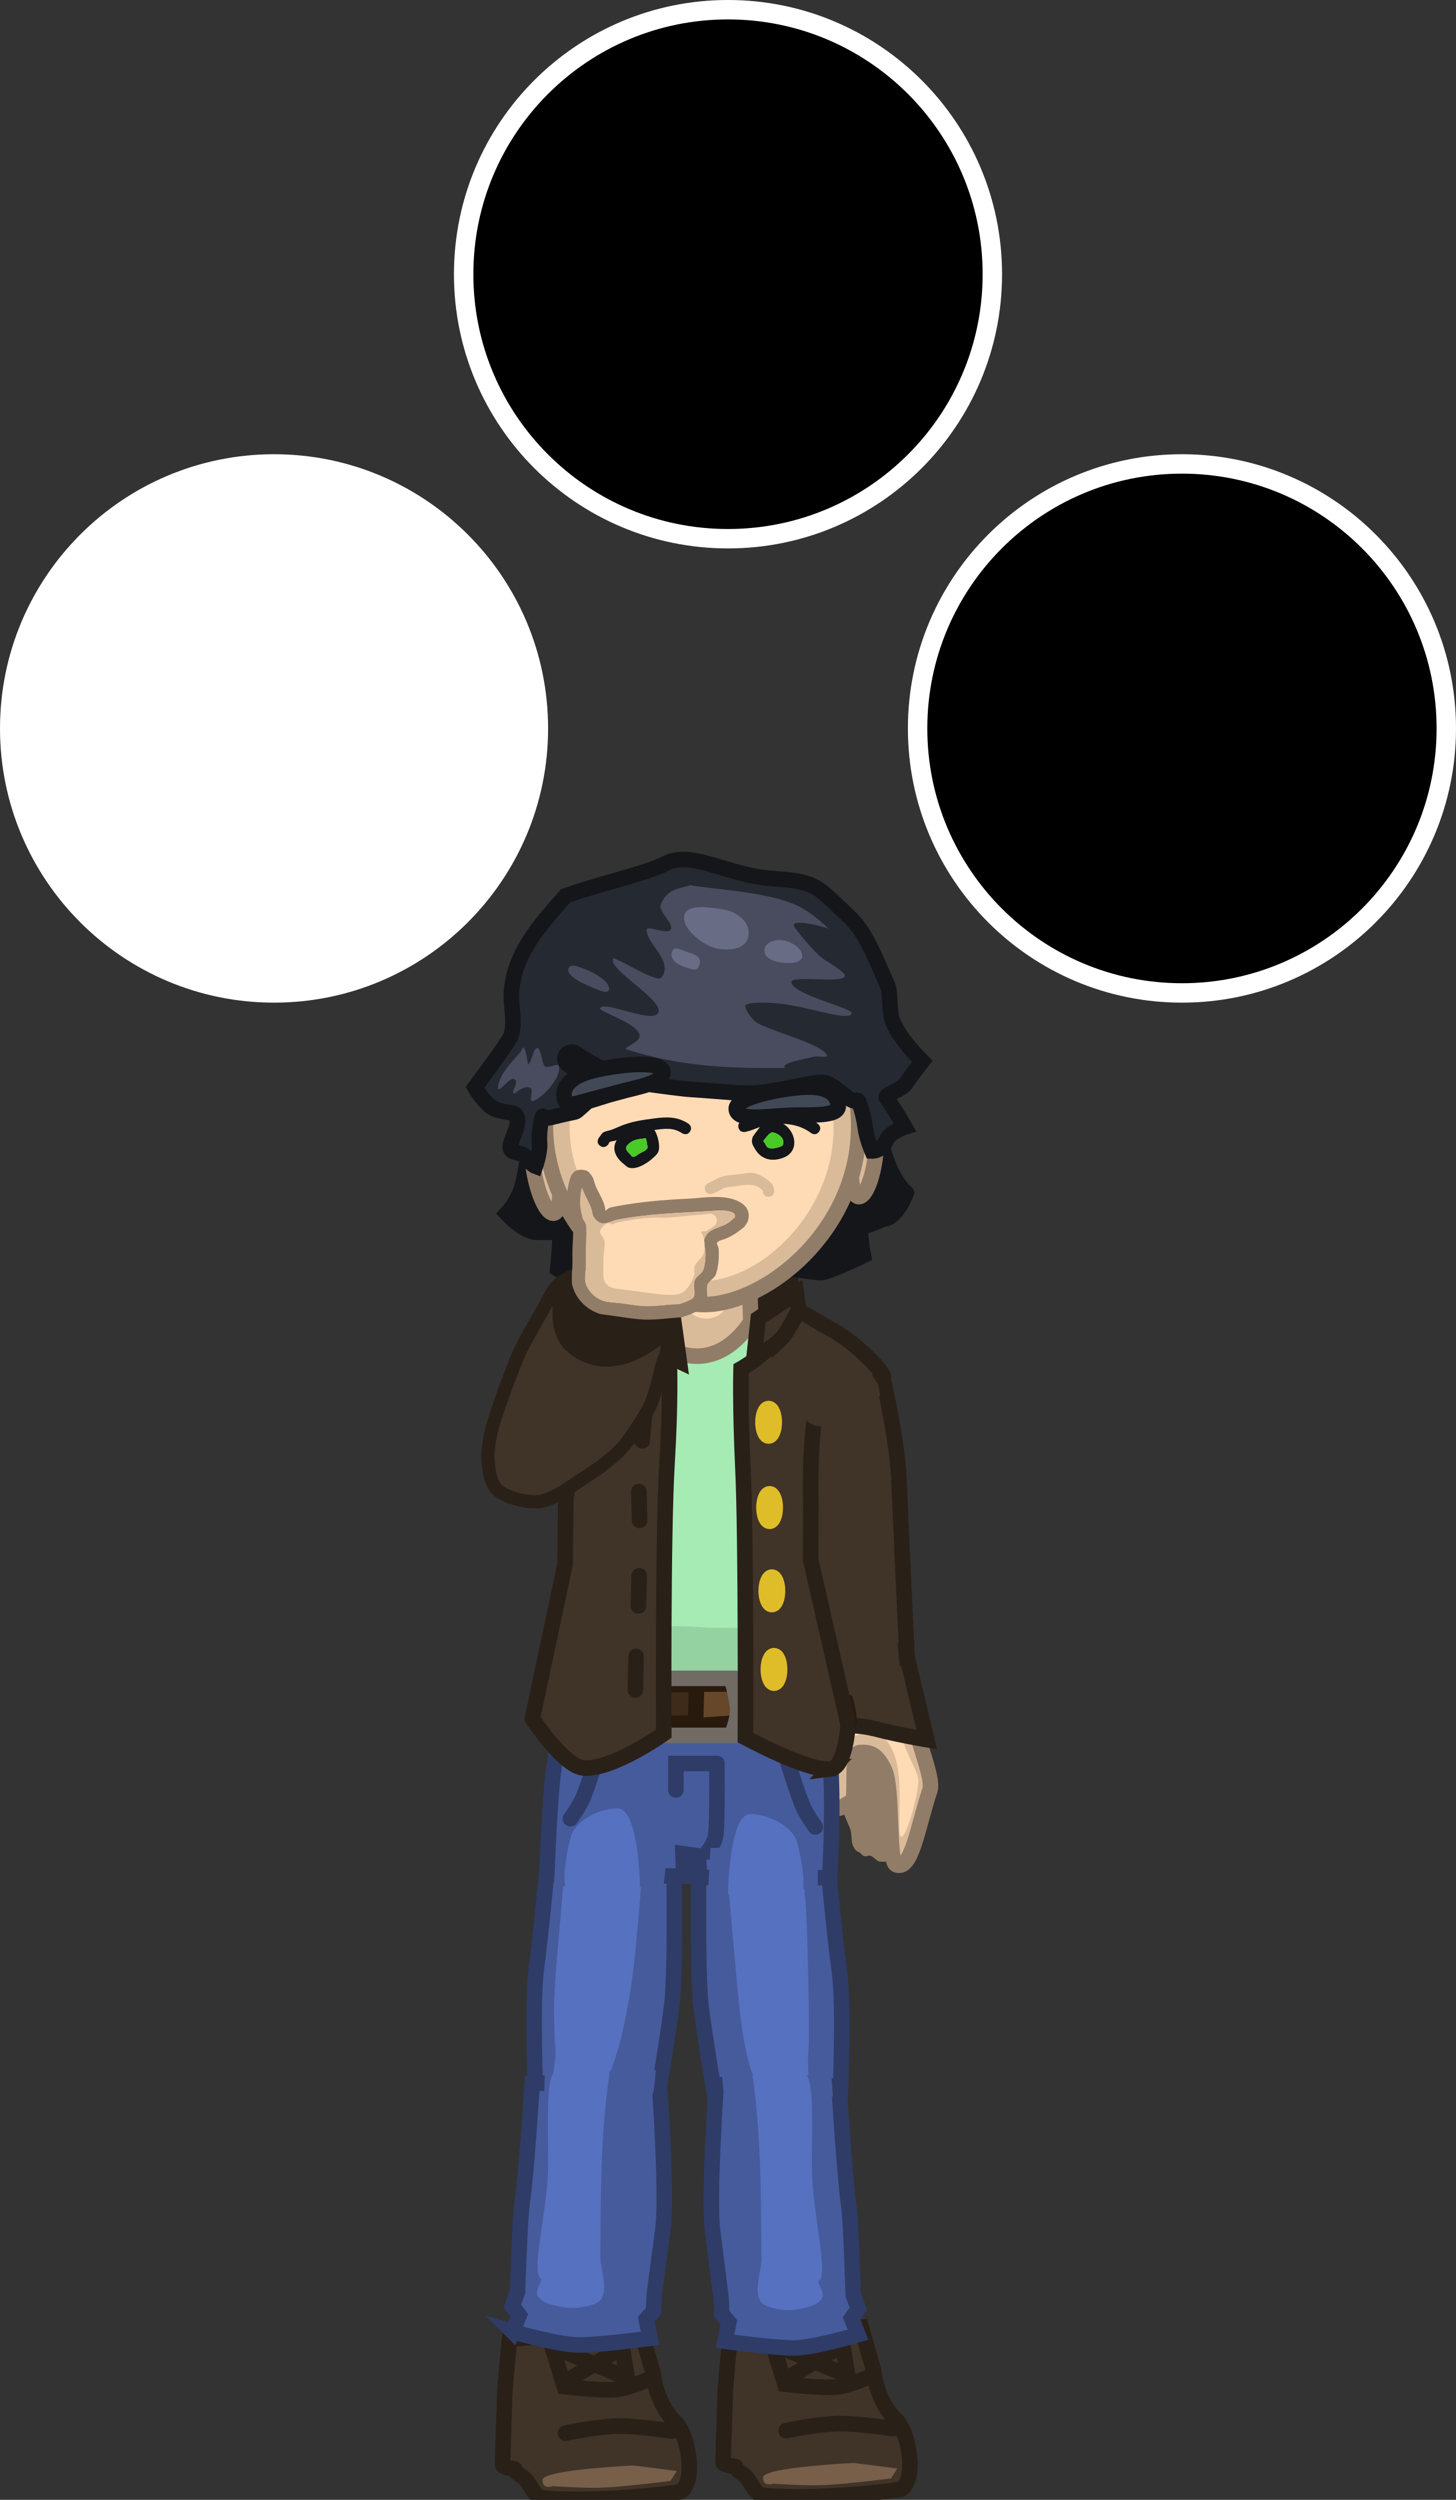 <svg version="1.1" xmlns="http://www.w3.org/2000/svg" xmlns:xlink="http://www.w3.org/1999/xlink" width="375.206" height="643.815" viewBox="0,0,375.206,643.815"><rect x="0" y="0" width="375.206" height="643.815" fill="#333333" stroke="none"/><g transform="translate(-52.397,209.112)"><g data-paper-data="{&quot;isPaintingLayer&quot;:true}" fill-rule="nonzero" stroke-linejoin="miter" stroke-miterlimit="10" stroke-dasharray="" stroke-dashoffset="0" style="mix-blend-mode: normal"><g data-paper-data="{&quot;index&quot;:null}"><path d="M286.51,428.877c-1.002,3.473 -2.396,3.177 -2.396,3.177c0,0 -17.839,2.679 -34.334,1.624c-3.639,-0.233 -3.381,-4.07 -6.273,-5.839c-2.283,-1.396 -1.049,-1.727 -1.949,-1.805c-2.99,-0.258 -2.845,-1.076 -2.845,-1.076c0,0 0.529,-16.442 0.602,-18.194c0.14,-3.352 1.242,-14.117 1.242,-14.117l33.792,-2.395l3.193,11.175c0,0 0.576,7.638 5.695,12.573c3.086,2.976 4.307,11.289 3.273,14.876z" fill="#403328" stroke="#292018" stroke-width="4" stroke-linecap="butt"/><path d="M272.444,425.203l11.182,1.422l-1.603,2.57c0,0 -11.296,1.419 -17.011,1.7c-5.014,0.247 -13.322,-0.37 -13.322,-0.37c0,0 -2.661,1.049 -2.661,-1.596c0,-2.645 23.415,-3.725 23.415,-3.725z" fill="#775f4a" stroke="none" stroke-width="0" stroke-linecap="butt"/><path d="M254.975,416.881c0,0 7.214,-1.564 12.775,-1.796c5.029,-0.21 14.632,1.264 14.632,1.264" fill="none" stroke="#292018" stroke-width="4" stroke-linecap="round"/><path d="M277.543,402.512c0,0 -5.882,2.744 -9.267,3.098c-4.103,0.429 -13.616,-0.704 -13.616,-0.704l-3.193,-10.377l17.029,7.184" fill="none" stroke="#292018" stroke-width="4" stroke-linecap="round"/><path d="M255.458,403.311l14.102,-8.515l1.33,7.982" fill="none" stroke="#292018" stroke-width="4" stroke-linecap="round"/></g><g data-paper-data="{&quot;index&quot;:null}"><path d="M229.673,429.52c-1.002,3.473 -2.396,3.177 -2.396,3.177c0,0 -17.839,2.679 -34.334,1.624c-3.639,-0.233 -3.381,-4.07 -6.273,-5.839c-2.283,-1.396 -1.049,-1.727 -1.949,-1.805c-2.99,-0.258 -2.845,-1.076 -2.845,-1.076c0,0 0.529,-16.442 0.602,-18.194c0.14,-3.352 1.242,-14.117 1.242,-14.117l33.792,-2.395l3.193,11.175c0,0 0.576,7.638 5.695,12.573c3.086,2.976 4.307,11.289 3.273,14.876z" fill="#403328" stroke="#292018" stroke-width="4" stroke-linecap="butt"/><path d="M215.606,425.845l11.182,1.422l-1.603,2.57c0,0 -11.296,1.419 -17.011,1.7c-5.014,0.247 -13.322,-0.37 -13.322,-0.37c0,0 -2.661,1.049 -2.661,-1.596c0,-2.645 23.415,-3.725 23.415,-3.725z" fill="#775f4a" stroke="none" stroke-width="0" stroke-linecap="butt"/><path d="M198.138,417.524c0,0 7.214,-1.564 12.775,-1.796c5.029,-0.21 14.632,1.264 14.632,1.264" fill="none" stroke="#292018" stroke-width="4" stroke-linecap="round"/><path d="M220.706,403.155c0,0 -5.882,2.744 -9.267,3.098c-4.103,0.429 -13.616,-0.704 -13.616,-0.704l-3.193,-10.377l17.029,7.184" fill="none" stroke="#292018" stroke-width="4" stroke-linecap="round"/><path d="M198.621,403.953l14.102,-8.515l1.33,7.982" fill="none" stroke="#292018" stroke-width="4" stroke-linecap="round"/></g><g data-paper-data="{&quot;index&quot;:null}" stroke-linecap="butt"><g><g><path d="M264.986,211.195c-0.853,-1.041 -1.411,-7.532 -1.536,-8.302c-3.86,-23.743 -6.199,-28.108 -6.199,-28.108c0,0 3.478,-10.557 7.342,-12.227c2.749,-1.189 13.445,2.927 13.445,2.927c0,0 3.125,25.196 3.424,35.226c0.07,2.365 1.601,4.358 2.963,12.518c1.084,6.493 -14.641,3.822 -19.438,-2.033z" fill="#d9bb9a" stroke="#917c67" stroke-width="4"/><path d="M283.416,219.293c0,2.752 -15.946,-3.285 -16.71,-3.285c-0.764,0 -0.355,-2.784 -0.355,-5.536c0,-2.752 -0.622,-5.72 0.142,-5.72c0.127,0 15.344,7.157 15.656,8.123c0.824,2.551 1.267,4.125 1.267,6.418z" fill="#d9bb9a" stroke="none" stroke-width="0"/><path d="M270.814,162.795c2.444,-0.361 4.295,7.959 5.71,18.311c1.415,10.352 0.768,12.298 1.542,19.62c0.521,4.933 1.896,11.268 3.228,16.665c2.266,9.186 -12.323,-0.265 -12.52,-0.597c-0.179,-0.301 0.427,-7.888 0.422,-8.57c-0.055,-7.838 0.188,-18.243 -0.63,-20.57c-1.807,-5.14 -5.245,-13.215 -5.789,-17.198c-1.415,-10.352 5.593,-7.301 8.037,-7.663z" fill="#ffdbb5" stroke="none" stroke-width="0"/></g><path d="M273.966,213.974c-3.272,-1.149 -10.512,-4.607 -10.512,-4.607c0,0 -4.359,-19.75 -5.337,-27.382c-0.973,-7.592 -2.912,-28.253 -2.912,-28.253l24.994,-6.735c0,0 3.454,15.229 3.849,24.758c0.404,9.749 2.023,44.532 2.023,44.532c0,0 -8.348,-0.993 -12.105,-2.312z" fill="#403328" stroke="#292018" stroke-width="4"/></g><g><path d="M285.403,255.35c0,7.399 -0.784,15.021 -5.31,15.021c-1.488,0 -1.27,-0.058 -2.72,-1.191c-1.436,-1.122 -1.731,0.712 -3.214,-0.988c-0.582,-0.667 -0.887,0.06 -1.876,-1.772c-0.681,-1.262 -0.212,-3.102 -0.876,-4.72c-0.983,-2.39 -2.395,-5.388 -2.395,-6.35c0,-7.399 3.669,-13.397 8.195,-13.397c4.526,0 8.195,5.998 8.195,13.397z" fill="#917c67" stroke="none" stroke-width="NaN"/><g><path d="M283.319,271.115c-2.081,-0.902 -0.812,-19.648 -2.937,-24.266c-1.933,-4.2 -3.701,-4.799 -6.44,-4.606c-2.56,0.18 -0.568,12.76 -2.155,12.78c-1.629,0.02 -5.867,6.509 -6.985,-6.614c-0.892,-10.471 -0.097,-27.135 -0.926,-32.23c0.043,-2.891 20.374,0.705 21.027,4.645c0.07,2.365 0.927,2.181 2.289,10.34c1.276,7.648 5.894,17.549 4.839,20.753c-3.187,9.682 -4.757,20.912 -8.712,19.198z" fill="#d9bb9a" stroke="#917c67" stroke-width="4"/><path d="M281.507,222.484c2.266,9.186 2.068,11.124 3.329,15.899c1.262,4.776 4.497,9.159 4.232,11.637c-0.71,6.645 -4.554,17.951 -4.853,12.466c-0.244,-4.472 0.601,-13.149 -0.941,-18.336c-0.724,-2.438 -2.113,-6.28 -5.956,-7.37c-1.549,-0.439 -7.353,3.377 -8.477,-0.159c-0.571,-1.794 -0.062,-3.636 -0.246,-6.151c-0.746,-10.206 0.624,-10.799 0.426,-11.13c-1.324,-2.222 11.153,-2.254 12.485,3.143z" fill="#ffdbb5" stroke="none" stroke-width="0"/></g><path d="M277.756,236.104c-7.411,-1.89 -15.116,0.04 -15.116,0.04l1.079,-22.994l22.617,5.259l4.895,20.514c0,0 -6.51,-1.041 -13.476,-2.818z" fill="#403328" stroke="#292018" stroke-width="4"/><path d="M265.977,217.209l-0.887,-9.595l18.626,6.089l0.71,8.673z" fill="#403328" stroke="none" stroke-width="0"/></g></g><path d="M200.309,190.605c0,0 2.702,-32.952 0.454,-37.254c-0.399,-0.764 -4.259,-7.031 -10.264,-8.69c-4.57,-1.263 -7.996,9.436 -6.647,6.852c3.12,-5.978 8.084,-16.192 13.224,-17.432c10.46,-2.523 23.341,-10.05 32.449,-10.05c9.956,0 21.082,4.462 34.418,9.234c12.958,4.637 9.301,13.463 9.301,13.463c0,0 -11.702,7.594 -12.141,8.326c-2.127,3.542 -2.947,33.953 -2.947,33.953l7.177,37.258c0,0 -12.963,10.261 -36.501,9.687c-21.934,-0.534 -36.293,-8.258 -36.293,-8.258z" data-paper-data="{&quot;index&quot;:null}" fill="#95d2a1" stroke="#67916f" stroke-width="4" stroke-linecap="butt"/><path d="M249.266,166.297c0,1.438 -1.175,8.836 -0.688,12.374c1.675,12.169 6.674,28.172 4.648,29.505c-4.978,3.273 -21.652,1.47 -26.67,1.518c-4.07,0.039 -18.6,0.348 -22.779,-3.438c-3.243,-2.938 2.095,-14.915 3.906,-27.587c0.523,-3.659 -0.769,-10.62 -0.769,-13.433c0,-3.033 -4.37,-16.643 -5.861,-19.741c-0.546,-1.134 -4.522,1.008 -6.311,0.251c-1.551,-0.656 -0.97,-4.188 -1.07,-5.366c-0.196,-2.306 4.139,-5.462 8.707,-6.958c4.568,-1.496 19.203,-4.37 25.892,-4.37c6.89,0 20.77,1.866 26.623,4.617c1.104,0.519 8.284,3.117 7.436,5.983c-0.612,2.07 -0.476,6.025 -2.579,6.713c-2.314,0.757 -6.862,-1.819 -7.071,-0.836c-1.002,4.713 -3.414,17.742 -3.414,20.769z" data-paper-data="{&quot;index&quot;:null}" fill="#a6eab4" stroke="none" stroke-width="0" stroke-linecap="butt"/><g data-paper-data="{&quot;index&quot;:null}" stroke-linecap="butt"><path d="M202.72,129.1l1.04,-8.784c0,0 13.673,-1.567 24.4,-1.462c10.727,0.105 27.943,2.721 27.943,2.721v5.588z" fill="#292018" stroke="#292018" stroke-width="4"/><g><path d="M212.158,117.527l33.301,0.242l0.406,13.469c0,0 -5.008,9.022 -13.992,8.917c-8.699,-0.101 -22.599,-9.827 -22.599,-9.827z" fill="#d9bb9a" stroke="#917c67" stroke-width="4"/><path d="M239.334,127.396c0,1.234 -2.208,3.087 -4.932,3.087c-2.724,0 -4.932,-1.852 -4.932,-3.087c0,-1.234 2.208,-1.384 4.932,-1.384c2.724,0 4.932,0.149 4.932,1.384z" fill="#ffdbb5" stroke="none" stroke-width="0"/></g></g><g data-paper-data="{&quot;index&quot;:null}" stroke-linecap="butt"><g fill="#465b9c"><path d="M190.654,297.617c1.055,-7.592 2.918,-27.521 2.918,-27.521l32.537,1.273c0,0 0.463,27.528 -0.609,36.024c-1.128,8.939 -3.436,22.537 -3.436,22.537c0,0 -11.707,4.402 -16.983,4.419c-5.044,0.016 -14.637,-3.705 -14.637,-3.705c0,0 -1.057,-23.902 0.211,-33.025z" stroke="#2e3c67" stroke-width="4"/><path d="M195.137,272.701l0.175,-4.589l24.129,0.901l-0.175,4.589z" stroke="none" stroke-width="0"/></g><path d="M197.168,280.856c1.109,-14.222 3.201,-26.103 9.269,-26.022c14.029,0.187 11.929,13.355 9.913,36.433c-1.198,13.712 -4.162,28.959 -7.795,35.456c-1.816,3.246 -5.228,4.345 -6.99,4.345c-2.589,0 -5.295,-0.964 -6.525,-3.43c-0.742,-1.487 0.764,-5.384 0.465,-9.15c-0.218,-2.749 -0.324,-6.245 -0.324,-10.688c0,-6.156 1.517,-20.895 1.988,-26.944z" fill="#5671c0" stroke="none" stroke-width="0"/></g><g data-paper-data="{&quot;index&quot;:null}" stroke-linecap="butt"><g fill="#465b9c"><path d="M184.491,391.405l1.724,-4.241l-1.792,-2.407l1.346,-3.655c0,0 0.548,-18.627 1.226,-23.248c1.114,-7.592 2.548,-30.43 2.548,-30.43l32.755,-0.411c0,0 2.086,29.212 0.954,37.707c-0.472,3.539 -2.271,17.243 -2.271,17.243l-0.168,4.103l-1.888,2.157l1.003,4.873c0,0 -12.664,1.712 -18.235,1.729c-5.325,0.016 -17.202,-3.421 -17.202,-3.421z" stroke="#2e3c67" stroke-width="4"/><path d="M192.608,330.232l0.185,-5.396l28.57,-0.79c0,0 -0.235,5.336 -0.896,6.45c-0.255,0.43 -6.74,0.435 -6.74,0.435z" stroke="none" stroke-width="0"/></g><path d="M194.217,326.794c0.962,-4.275 3.34,-2.409 6.372,-2.498c4.266,1.089 9.357,-2.545 8.795,1.172c-2.711,17.927 -2.061,40.263 -2.31,46.281c-0.14,3.393 2.943,10.34 -0.98,12.283c-1.525,0.755 -5.401,1.634 -8.458,1.075c-3.214,-0.588 -5.282,-1.098 -6.53,-2.667c-1.247,-1.57 1.423,-4.322 0.64,-4.744c-2.493,-1.343 1.419,-16.617 1.853,-27.094c0.231,-5.577 -0.477,-18.943 0.618,-23.809z" fill="#5671c0" stroke="none" stroke-width="0"/></g><g data-paper-data="{&quot;index&quot;:null}" stroke-linecap="butt"><g fill="#465b9c"><path d="M236.623,330.695c0,0 -2.356,-13.598 -3.507,-22.537c-1.094,-8.495 -0.622,-36.024 -0.622,-36.024l33.213,-1.273c0,0 1.901,19.93 2.978,27.521c1.295,9.123 0.215,33.025 0.215,33.025c0,0 -9.793,3.721 -14.941,3.705z" stroke="#2e3c67" stroke-width="4"/><path d="M239.478,274.367l-0.179,-4.589l24.63,-0.901l0.179,4.589z" stroke="none" stroke-width="0"/></g><path d="M260.836,308.363c0,4.444 0.094,7.939 -0.129,10.688c-0.305,3.766 0.424,8.067 -0.333,9.554c-1.256,2.466 -1.193,3.026 -3.836,3.026c-1.799,0 -7.299,-1.099 -9.153,-4.345c-3.709,-6.497 -4.717,-21.744 -5.939,-35.456c-2.058,-23.078 -4.201,-36.246 10.119,-36.433c6.193,-0.081 7.32,11.8 8.452,26.022c0.482,6.049 0.819,26.944 0.819,26.944z" fill="#5671c0" stroke="none" stroke-width="0"/></g><g data-paper-data="{&quot;index&quot;:null}" stroke-linecap="butt"><g fill="#465b9c"><path d="M256.874,395.591c-5.386,-0.017 -17.63,-1.729 -17.63,-1.729l0.97,-4.873l-1.825,-2.157l-0.162,-4.103c0,0 -1.74,-13.704 -2.196,-17.243c-1.094,-8.495 0.922,-37.707 0.922,-37.707l31.669,0.411c0,0 1.386,22.838 2.464,30.43c0.656,4.62 1.185,23.248 1.185,23.248l1.301,3.655l-1.733,2.407l1.667,4.241c0,0 -11.483,3.437 -16.632,3.421z" stroke="#2e3c67" stroke-width="4"/><path d="M245.824,331.696c0,0 -6.269,-0.005 -6.516,-0.435c-0.639,-1.113 -0.866,-6.45 -0.866,-6.45l28.202,0.588l0.381,5.396z" stroke="none" stroke-width="0"/></g><path d="M261.66,351.166c0.419,10.477 4.202,25.751 1.791,27.094c-0.757,0.422 1.825,3.174 0.619,4.744c-1.206,1.57 -3.206,2.079 -6.313,2.667c-2.955,0.559 -6.703,-0.32 -8.177,-1.075c-3.793,-1.942 -0.812,-8.89 -0.948,-12.283c-0.241,-6.018 0.387,-28.355 -2.234,-46.281c-0.544,-3.718 4.378,-0.083 8.503,-1.172c2.931,0.089 5.23,-1.777 6.16,2.498c1.059,4.866 0.375,18.232 0.598,23.809z" fill="#5671c0" stroke="none" stroke-width="0"/></g><g data-paper-data="{&quot;index&quot;:null}"><g><g><path d="M193.321,273.694c0,0 0.636,-18.319 1.681,-26.508c1.041,-8.158 4.065,-19.79 4.065,-19.79l63.972,0.426c0,0 3.173,13.025 3.498,19.549c0.604,12.106 -0.33,27.104 -0.33,27.104l-33.466,-0.072l-0.432,-5.563l-3.921,-0.554l0.213,5.785z" fill="#465b9c" stroke="#2e3c67" stroke-width="4" stroke-linecap="butt"/><path d="M237.131,245.063c0,0 0.175,14.154 -0.258,18.276c-0.234,2.225 -2.134,4.501 -2.134,4.501" fill="none" stroke="#2e3c67" stroke-width="4" stroke-linecap="round"/><path d="M226.569,251.875v-6.812h10.562" fill="none" stroke="#2e3c67" stroke-width="4" stroke-linecap="round"/><path d="M206.911,241.271c0,0 -2.79,9.071 -4.166,12.368c-1.026,2.459 -3.353,5.647 -3.353,5.647" fill="none" stroke="#2e3c67" stroke-width="4" stroke-linecap="round"/><path d="M262.513,261.415c0,0 -2.327,-3.188 -3.353,-5.647c-1.376,-3.297 -4.166,-12.368 -4.166,-12.368" data-paper-data="{&quot;index&quot;:null}" fill="none" stroke="#2e3c67" stroke-width="4" stroke-linecap="round"/><path d="M195.055,276.603l0.848,-10.623l28.634,0.273l-1.18,10.623z" fill="#465b9c" stroke="none" stroke-width="0" stroke-linecap="butt"/><path d="M234.893,277.409l0.587,-10.623l27.709,-0.273l-0.053,10.8z" data-paper-data="{&quot;index&quot;:null}" fill="#465b9c" stroke="none" stroke-width="0" stroke-linecap="butt"/></g><g stroke="#281a0d" stroke-width="4" stroke-linecap="butt"><path d="M195.28,233.781c0,0 -0.256,-3.997 0.03,-5.663c0.31,-1.8 2.162,-3.916 2.162,-3.916l9.765,-0.355c0,0 3.189,3.808 3.189,5.464c0,1.656 -3.189,4.47 -3.189,4.47z" fill="#3f2b1a"/><path d="M206.44,234.633l1.794,-10.218l10.164,0.071c0,0 3.189,3.808 3.189,5.464c0,1.656 -3.189,4.47 -3.189,4.47z" fill="#67472a"/><path d="M218.597,234.846l1.594,-10.005l10.363,-0.142c0,0 3.189,3.808 3.189,5.464c0,1.656 -3.189,4.47 -3.189,4.47z" fill="#3f2b1a"/><path d="M231.629,235.347l0.263,-10.724l11.21,-0.042c0,0 3.361,3.635 3.438,5.288c0.077,1.654 -2.978,4.633 -2.978,4.633z" fill="#67472a"/><path d="M243.781,234.917l0.861,-10.298l10.612,-0.467c0,0 3.361,3.635 3.438,5.288c0.077,1.654 -2.978,4.633 -2.978,4.633z" fill="#3f2b1a"/><path d="M255.942,234.708l0.591,-10.085l8.428,-0.68c0,0 2.642,3.635 2.703,5.288c0.06,1.654 -2.341,4.633 -2.341,4.633z" fill="#67472a"/></g><path d="M200.378,235.344l1.165,-12.77l5.778,-0.148l0.629,12.77z" fill="#465b9c" stroke="#2e3c67" stroke-width="4" stroke-linecap="butt"/><g fill="#67472a" stroke="#281a0d" stroke-width="4" stroke-linecap="butt"><path d="M255.451,233.573l5.455,-8.648l9.475,4.238c0,0 1.273,4.658 0.584,6.14c-0.688,1.483 -4.715,2.756 -4.715,2.756z"/></g><path d="M223.38,237.826c0,0 -1.196,-4.985 -1.196,-7.45c0,-2.43 1.196,-7.237 1.196,-7.237h17.537c0,0 1.594,5.716 1.594,8.302c0,2.268 -1.594,6.386 -1.594,6.386z" fill="none" stroke="#716b65" stroke-width="4" stroke-linecap="butt"/><path d="M254.385,235.409l0.629,-12.77l5.778,0.148l1.165,12.77z" data-paper-data="{&quot;index&quot;:null}" fill="#465b9c" stroke="#2e3c67" stroke-width="4" stroke-linecap="butt"/></g><path d="M217.307,276.83c0,3.037 -13.186,0.887 -18.185,0.887c-2.674,0 -0.396,-11.516 0.581,-14.368c1.163,-3.392 6.876,-6.741 11.874,-6.741c4.999,0 5.73,17.185 5.73,20.222z" fill="#5671c0" stroke="none" stroke-width="0" stroke-linecap="butt"/><path d="M240.023,278.322c0,-3.037 0.731,-20.222 5.73,-20.222c4.999,0 10.712,3.349 11.874,6.741c0.977,2.852 3.255,14.368 0.581,14.368c-4.999,0 -18.185,2.15 -18.185,-0.887z" data-paper-data="{&quot;index&quot;:null}" fill="#5671c0" stroke="none" stroke-width="0" stroke-linecap="butt"/></g><g data-paper-data="{&quot;index&quot;:null}" stroke-linecap="butt"><g data-paper-data="{&quot;index&quot;:null}" fill="#403328"><g><path d="M266.427,246.484c-5.793,0.687 -21.94,-8.093 -21.94,-8.093c0,0 0.215,-51.021 -0.636,-69.198c-0.789,-16.843 -0.485,-25.793 -0.485,-25.793c0,0 7.56,-4.171 9.698,-9.149c1.3,-3.027 0.368,-5.3 1.94,-5.634c3.717,-0.791 5.395,1.293 11.234,4.406c5.84,3.113 12.273,9.422 13.663,11.906c1.39,2.484 -5.838,2.073 -5.838,2.073c0,0 -6.068,3.44 -10.132,5.402c-3.157,1.524 -2.584,25.615 -2.584,25.615l-0.042,14.607l9.642,42.307c0,0 -0.588,11.086 -4.52,11.552z" stroke="#292018" stroke-width="4"/><path d="M276.243,143.896c0,0 1.99,2.55 2.428,3.567c0.413,0.96 0.487,3.014 0.487,3.014c0,0 -12.446,7.011 -14.557,7.714c-0.698,0.232 -4.627,-0.062 -5.132,-3.261c-0.504,-3.199 1.869,-6.297 1.869,-6.297z" stroke="none" stroke-width="NaN"/></g><path d="M253.349,136.029c-2.195,2.084 -6.678,4.796 -6.678,4.796l1.121,-10.377l9.824,-6.53l0.592,4.159c0,0 -2.573,5.782 -4.859,7.952z" stroke="#292018" stroke-width="4"/></g><path d="M251.922,157.182c0,1.958 -0.653,3.546 -1.458,3.546c-0.805,0 -1.458,-1.588 -1.458,-3.546c0,-1.958 0.653,-3.546 1.458,-3.546c0.805,0 1.458,1.588 1.458,3.546z" fill="#dfbd28" stroke="#dfbd28" stroke-width="4"/><path d="M252.178,179.149c0,1.958 -0.653,3.546 -1.458,3.546c-0.805,0 -1.458,-1.588 -1.458,-3.546c0,-1.958 0.653,-3.546 1.458,-3.546c0.805,0 1.458,1.588 1.458,3.546z" fill="#dfbd28" stroke="#dfbd28" stroke-width="4"/><path d="M252.761,200.598c0,1.958 -0.653,3.546 -1.458,3.546c-0.805,0 -1.458,-1.588 -1.458,-3.546c0,-1.958 0.653,-3.546 1.458,-3.546c0.805,0 1.458,1.588 1.458,3.546z" fill="#dfbd28" stroke="#dfbd28" stroke-width="4"/><path d="M253.307,220.835c0,1.958 -0.653,3.546 -1.458,3.546c-0.805,0 -1.458,-1.588 -1.458,-3.546c0,-1.958 0.653,-3.546 1.458,-3.546c0.805,0 1.458,1.588 1.458,3.546z" fill="#dfbd28" stroke="#dfbd28" stroke-width="4"/></g><g data-paper-data="{&quot;index&quot;:null}" stroke="#292018" stroke-width="4"><path d="M189.573,233.515l8.427,-39.724l0.207,-17.028c0,0 4.392,-23.849 0.35,-25.373c-5.204,-1.962 -12.973,-5.402 -12.973,-5.402c0,0 -1.756,10.411 0.024,7.927c1.78,-2.484 2.518,-18.793 9.995,-21.906c7.477,-3.113 9.625,-5.196 14.385,-4.406c2.013,0.334 0.819,2.607 2.484,5.634c2.738,4.978 12.417,9.149 12.417,9.149c0,0 0.389,8.949 -0.621,25.793c-1.09,18.178 -0.815,69.199 -0.815,69.199c0,0 -13.358,9.507 -20.776,8.82c-5.035,-0.467 -13.104,-12.682 -13.104,-12.682z" fill="#403328" stroke-linecap="butt"/><path d="M211.372,129.001l-0.287,-5.854l14.93,7.982l1.436,10.377c0,0 -5.74,-2.712 -8.551,-4.796c-2.927,-2.17 -7.528,-7.71 -7.528,-7.71z" fill="#403328" stroke-linecap="butt"/><path d="M217.921,161.951l0.747,-9.167" fill="none" stroke-linecap="round"/><path d="M217.025,175.027l0.187,7.438" fill="none" stroke-linecap="round"/><path d="M217.099,196.717l-0.187,7.784" fill="none" stroke-linecap="round"/><path d="M216.129,226.122l0.187,-8.648" fill="none" stroke-linecap="round"/></g><path d="M285.955,98.132c0,0 -2.359,6.224 -5.42,6.633c-0.99,0.132 -4.093,1.805 -5.833,1.946c-1.303,0.106 0.206,7.535 0.206,7.535c0,0 -8.901,4.327 -11.034,4.421c-0.877,0.039 -12.086,-1.716 -13.666,-1.579c-2.358,0.204 -3.467,2.116 -6.398,3.535c-3.547,1.717 -8.734,2.973 -8.734,2.973c0,0 -4.751,-0.811 -9.155,-2.304c-2.725,-0.924 -5.069,-2.768 -6.821,-2.857c-1.555,-0.079 -12.638,2.927 -14.108,2.895c-3.543,-0.078 -8.883,-3.612 -8.883,-3.612c0,0 1.026,-9.424 0.422,-9.447c-1.512,-0.056 -4.794,-0.024 -5.861,-0.031c-3.332,-0.022 -7.695,-4.799 -7.695,-4.799c0,0 3.08,-3.174 4.144,-7.707c1.633,-6.955 4.234,-26.372 4.234,-26.372l82.914,-1.49c0,0 4.745,17.21 7.204,23.398c1.813,4.563 4.484,6.861 4.484,6.861z" data-paper-data="{&quot;index&quot;:null}" fill="#14161a" stroke="#14161a" stroke-width="4" stroke-linecap="butt"/><path d="M272.219,86.937c0.941,-5.705 2.941,-9.58 4.469,-8.655c1.527,0.925 2.003,6.301 1.062,12.006c-0.941,5.705 -2.942,9.58 -4.469,8.655c-1.527,-0.925 -2.003,-6.301 -1.062,-12.006z" data-paper-data="{&quot;index&quot;:null}" fill="#d9bb9a" stroke="#917c67" stroke-width="4" stroke-linecap="butt"/><path d="M190.713,82.787c1.463,-1.025 3.716,2.709 5.034,8.339c1.318,5.63 1.2,11.025 -0.263,12.05c-1.463,1.025 -3.716,-2.709 -5.034,-8.339c-1.318,-5.63 -1.2,-11.025 0.263,-12.05z" data-paper-data="{&quot;index&quot;:null}" fill="#d9bb9a" stroke="#917c67" stroke-width="4" stroke-linecap="butt"/><g data-paper-data="{&quot;index&quot;:null}" stroke-linecap="butt"><path d="M234.144,126.865c-14.627,0.265 -40.701,-18.073 -41.195,-45.327c-0.493,-27.254 15.677,-43.066 39.587,-43.499c23.91,-0.433 40.642,14.784 41.135,42.038c0.493,27.254 -23.435,46.497 -39.527,46.789z" data-paper-data="{&quot;index&quot;:null}" fill="#d9bb9a" stroke="#917c67" stroke-width="4"/><path d="M232.12,44.629c22.026,-0.399 34.677,14.311 35.071,36.114c0.395,21.803 -18.246,39.821 -33.692,40.101c-11.06,0.2 -33.904,-17.067 -34.299,-38.87c-0.395,-21.803 11.167,-36.951 32.919,-37.345z" fill="#ffdbb5" stroke="none" stroke-width="7.5"/></g><g data-paper-data="{&quot;index&quot;:null}"><path d="M273.379,74.321c-2.153,1.033 -5.917,-4.858 -9.375,-4.672c-3.715,0.2 -6.373,1.372 -15.726,2.609c-3.826,0.506 -10.842,-0.378 -17.578,-0.78c-4.669,-0.278 -22.691,-3.042 -22.691,-3.042c0,0 -1.654,3.957 -3.157,5.224c-1.502,1.266 -3.8,3.508 -4.192,3.588c-7.052,1.438 -6.711,1.964 -8.351,1.184c-0.012,-0.67 -1.158,2.839 -0.863,7.013c0.158,2.233 -1.069,5.81 -1.069,5.81c0,0 -0.98,-0.363 -2.609,-2.508c-0.965,-1.271 -3.523,-0.684 -3.846,-2.063c-0.444,-1.895 2.809,-5.891 1.561,-8.444c-0.572,-1.17 -3.974,-0.651 -6.22,-2.073c-2.267,-1.435 -4.485,-5.209 -4.485,-5.209c0,0 8.681,-11.657 9.241,-13.177c1.236,-3.35 -0.013,-7.8 0.155,-10.987c0.523,-9.935 6.828,-17.153 13.976,-25.189c7.656,-2.824 21.259,-5.924 25.669,-8.279c6.753,-3.607 15.911,2.969 27.4,3.801c11.488,0.832 11.162,1.481 19.828,9.667c4.502,4.253 6.479,9.776 10.155,18.066c0.645,1.455 0.307,6.719 1.203,9.016c1.805,4.628 7.647,10.361 7.647,10.361c0,0 -3.166,4.022 -4.209,5.69c-1.043,1.668 -5.576,2.866 -5.009,3.666c2.191,3.095 4.736,7.556 4.736,7.556c0,0 -3.84,1.228 -4.797,3.495c-1.175,2.784 -3.66,2.673 -3.66,2.673c0,0 -1.408,-3.291 -1.76,-6.085c-0.463,-3.668 -1.814,-7.404 -1.973,-6.91z" fill="#252931" stroke="#14161a" stroke-width="4" stroke-linecap="butt"/><path d="M209.686,59.645c-3.51,-1.356 -5.973,-16.374 -3.253,-22.095c3.737,-7.86 2.458,-15.3 14.617,-15.705c4.283,-0.142 4.008,-3.931 8.769,-3.061c7.352,1.344 22.276,1.764 29.61,6.183c8.822,5.317 15.246,15.515 15.409,20.439c0.34,10.231 7.281,17.646 7.281,17.646c0,0 -1.229,3.328 -5.277,3.038c-19.554,-1.399 -42.596,3.045 -67.155,-6.446z" fill="#494c5e" stroke="none" stroke-width="7.5" stroke-linecap="butt"/><path d="M219.028,30.363c0.131,3.935 7.047,7.996 3.81,12.274c-1.068,1.412 -9.12,-3.815 -12.342,-4.975c-2.099,2.494 12.707,10.572 11.594,13.896c-1.112,3.324 -14.307,-3.258 -15.083,-0.972c-0.272,0.801 8.414,3.389 10.022,6.305c1.181,2.141 -3.307,3.405 -3.421,4.08c-0.363,2.147 -8.045,2.391 -8.965,1.208c-6.37,-8.192 -1.955,-28.181 -1.963,-28.42c-0.131,-3.935 13.357,-14.82 17.171,-14.947c0.961,-0.032 9.883,-1.736 10.358,-0.055c0.117,0.414 -3.075,0.632 -4.855,1.748c-2.138,1.341 -2.93,3.611 -2.74,4.192c0.661,2.018 3.146,4.041 2.72,5.405c-0.58,1.858 -6.353,-1.128 -6.306,0.26z" fill="#252931" stroke="none" stroke-width="7.5" stroke-linecap="butt"/><path d="M265.376,62.449c-1.455,-2.544 -11.742,-5.243 -17.288,-7.802c-1.906,-0.879 -3.507,-3.568 -3.679,-4.613c-0.186,-1.126 6.14,-1.264 11.798,-0.259c7.305,1.297 14.501,3.881 15.623,2.23c0.984,-1.448 -14.661,-4.662 -15.496,-8.066c-0.526,-2.143 14.147,0.533 13.765,-1.851c-0.134,-0.835 -2.715,-2.388 -5.5,-4.215c-2.044,-1.341 -7.412,-7.842 -7.627,-8.492c-0.683,-2.068 7.953,0.206 9.319,0.822c9.46,4.265 11.355,23.02 11.474,23.228c0.77,1.346 6.912,7.598 6.033,11.068c-1.353,5.342 -10.465,2.38 -12.473,3.529c-0.834,0.477 -3.541,-0.577 -4.747,-1.841c-0.653,-0.685 -10.991,0.621 -11.797,-0.157c-1.528,-1.475 4.915,-2.309 6.815,-2.874c1.901,-0.565 4.47,0.498 3.78,-0.707z" fill="#252931" stroke="none" stroke-width="7.5" stroke-linecap="butt"/><path d="M213.526,69.504c0,0 -4.081,-0.773 -6.075,-1.542c-2.687,-1.036 -7.729,-4.364 -7.729,-4.364" fill="none" stroke="#14161a" stroke-width="7.5" stroke-linecap="round"/><path d="M245.291,31.792c-0.496,3.233 -3.877,4.048 -7.769,3.451c-3.892,-0.597 -9.327,-5.148 -8.831,-8.382c0.496,-3.233 6.128,-2.367 10.02,-1.77c3.892,0.597 7.076,3.467 6.581,6.701z" fill="#686c85" stroke="none" stroke-width="7.5" stroke-linecap="butt"/><path d="M259.116,37.251c-0.286,1.867 -3.48,1.822 -5.727,1.477c-2.247,-0.344 -4.253,-1.465 -3.967,-3.332c0.286,-1.867 2.574,-2.67 4.821,-2.325c2.247,0.344 5.159,2.313 4.873,4.179z" fill="#686c85" stroke="none" stroke-width="7.5" stroke-linecap="butt"/><path d="M232.65,39.339c-0.565,1.802 -1.511,1.317 -3.68,0.636c-2.169,-0.68 -3.983,-2.091 -3.418,-3.893c0.565,-1.802 2.087,-0.585 4.256,0.095c2.169,0.68 3.407,1.36 2.842,3.162z" fill="#686c85" stroke="none" stroke-width="7.5" stroke-linecap="butt"/></g><path d="M184.644,72.22c-0.036,-1.083 1.493,-2.557 0.283,-3.42c-1.21,-0.863 -5.069,5.246 -4.046,1.226c1.023,-4.019 5.415,-7.427 5.969,-8.784c0.998,-2.446 1.497,4.151 1.707,3.833c1.32,-1.997 1.303,-4.223 2.292,-4.256c1.038,-0.035 1.192,4.638 2.148,4.819c1.498,0.284 3.456,-1.289 3.501,0.041c0.041,1.224 -0.469,2.912 -2.139,4.967c-1.303,1.604 -3.644,3.785 -4.812,3.824c-1.109,0.037 0.804,-3.254 -0.821,-3.538c-2.277,-0.398 -4.04,2.558 -4.083,1.287z" data-paper-data="{&quot;index&quot;:null}" fill="#494c5e" stroke="none" stroke-width="7.5" stroke-linecap="butt"/><path d="M198.884,40.315c0.453,-1.036 1.522,-1.046 5.297,0.604c3.775,1.65 5.591,3.857 5.138,4.893c-0.453,1.036 -1.834,0.471 -5.609,-1.179c-3.775,-1.65 -5.279,-3.282 -4.826,-4.318z" data-paper-data="{&quot;index&quot;:null}" fill="#494c5e" stroke="none" stroke-width="7.5" stroke-linecap="butt"/><path d="M211.252,72.304c-5.471,1.465 -12.646,4.655 -13.376,1.648c-0.73,-3.007 1.352,-5.705 6.822,-7.17c5.471,-1.465 17.748,-3.065 18.478,-0.058c0.73,3.007 -6.454,4.115 -11.925,5.58z" data-paper-data="{&quot;index&quot;:null}" fill="#424956" stroke="#14161a" stroke-width="4" stroke-linecap="butt"/><path d="M268.414,75.604c0.232,3.085 -7.578,2.26 -13.233,2.552c-5.656,0.292 -12.832,1.45 -13.064,-1.635c-0.232,-3.085 11.942,-5.345 17.598,-5.637c5.656,-0.292 8.468,1.634 8.699,4.72z" data-paper-data="{&quot;index&quot;:null}" fill="#424956" stroke="#14161a" stroke-width="4" stroke-linecap="butt"/><path d="M218.78,84.051c-1.478,0.161 -2.965,0.257 -4.168,1.254c-1.553,1.286 -0.836,1.802 0.331,3.022c0.147,0.154 0.229,0.411 0.434,0.47c0.582,0.168 1.144,-0.422 1.66,-0.741c0.785,-0.485 1.89,-0.769 2.246,-1.621c0.104,-0.25 -0.109,-0.532 -0.149,-0.8c-0.113,-0.759 -0.125,-1.207 -0.353,-1.584zM212.979,90.54c-1.895,-1.547 -3.024,-3.713 -1.662,-6.021c-0.099,0.038 -0.199,0.074 -0.299,0.11c-0.478,0.169 -1.027,0.124 -1.48,0.351c-0.196,0.098 -0.226,0.376 -0.339,0.563l-0.113,0.148c0,0 -0.901,1.173 -2.074,0.273c-1.173,-0.901 -0.273,-2.074 -0.273,-2.074l0.113,-0.148c0.34,-0.402 0.568,-0.937 1.02,-1.207c0.652,-0.39 1.457,-0.433 2.168,-0.699c0.91,-0.341 1.785,-0.772 2.692,-1.12c2.721,-1.046 5.337,-1.41 8.204,-1.783c3.281,-0.427 5.963,-0.522 8.837,1.32c0,0 1.239,0.808 0.431,2.047c-0.808,1.239 -2.047,0.431 -2.047,0.431c-2.187,-1.46 -4.317,-1.199 -6.835,-0.864c-0.102,0.014 -0.203,0.027 -0.304,0.04c0.858,1.131 1.595,4.219 1.031,5.578c-0.31,0.746 -0.994,1.284 -1.597,1.821c-1.362,1.212 -3.881,2.806 -5.841,2.348c-0.641,-0.15 -1.121,-0.698 -1.631,-1.115z" data-paper-data="{&quot;index&quot;:null}" fill="#14161a" stroke="none" stroke-width="0.5" stroke-linecap="butt"/><path d="M214.595,85.295c1.203,-0.997 2.72,-1.097 4.198,-1.258c0.228,0.377 0.245,0.834 0.358,1.593c0.04,0.268 0.255,0.556 0.15,0.806c-0.355,0.852 -1.474,1.155 -2.259,1.64c-0.515,0.318 -1.093,0.907 -1.675,0.74c-0.205,-0.059 -0.291,-0.319 -0.438,-0.473c-1.167,-1.22 -1.887,-1.761 -0.335,-3.047z" data-paper-data="{&quot;noHover&quot;:false,&quot;origItem&quot;:[&quot;Path&quot;,{&quot;applyMatrix&quot;:true,&quot;segments&quot;:[[[323.94317,214.06467],[3.76781,-0.08364],[-0.44738,1.02316]],[[323.57948,218.1634],[0.0332,-1.94495],[-0.01174,0.68776]],[[323.46947,220.22405],[-0.34535,-0.59488],[1.17477,2.0236]],[[329.6484,223.55516],[-2.1339,-0.95995],[1.40071,0.63012]],[[334.06494,224.86879],[-1.4079,0.61388],[0.49578,-0.21617]],[[335.00038,223.54299],[-0.31971,0.43625],[2.52955,-3.45165]],[[334.83394,215.83919],[4.32722,2.71973],[-3.35382,-2.10793]]],&quot;closed&quot;:true}],&quot;index&quot;:null}" fill="#49ca27" stroke="none" stroke-width="0.5" stroke-linecap="butt"/><path d="M251.166,82.504c-0.251,0.322 -0.577,0.48 -0.577,0.48l0.153,-0.248c-0.507,0.66 -1.107,1.248 -1.583,1.931c-0.15,0.215 0.245,0.464 0.383,0.687c0.168,0.272 0.266,0.59 0.47,0.838c0.647,0.787 2.43,0.364 3.217,0.085c0.341,-0.121 0.79,-0.239 0.92,-0.577c0.665,-1.724 -1.447,-3.092 -2.822,-3.168c0,0 -0.062,-0.005 -0.159,-0.027zM248.243,81.132c-0.888,0.317 -1.761,0.69 -2.657,0.978l-1.065,0.278c0,0 -1.431,0.373 -1.805,-1.058c-0.373,-1.431 1.058,-1.805 1.058,-1.805l0.986,-0.257c1.629,-0.522 3.162,-1.263 4.851,-1.581c4.6,-0.867 9.782,-0.231 13.545,2.634c0,0 1.173,0.901 0.273,2.074c-0.901,1.173 -2.074,0.273 -2.074,0.273c-2.007,-1.556 -4.561,-2.253 -7.138,-2.361c0.519,0.286 0.999,0.679 1.462,1.227c2.103,2.486 2.017,6.17 -1.345,7.487c-2.879,1.127 -5.714,0.564 -7.326,-2.14c-0.641,-1.075 -1.135,-1.751 -0.653,-3.156c0.088,-0.257 1.354,-1.899 1.889,-2.593z" data-paper-data="{&quot;index&quot;:null}" fill="#14161a" stroke="none" stroke-width="0.5" stroke-linecap="butt"/><path d="M250.578,82.968c0,0 0.333,-0.162 0.584,-0.483c0.097,0.021 0.161,0.027 0.161,0.027c1.376,0.077 3.508,1.472 2.844,3.196c-0.13,0.338 -0.584,0.462 -0.925,0.583c-0.787,0.279 -2.597,0.702 -3.244,-0.085c-0.203,-0.247 -0.306,-0.572 -0.474,-0.844c-0.138,-0.223 -0.534,-0.478 -0.384,-0.693c0.476,-0.683 1.087,-1.289 1.594,-1.949l-0.155,0.249z" data-paper-data="{&quot;noHover&quot;:false,&quot;origItem&quot;:[&quot;Path&quot;,{&quot;applyMatrix&quot;:true,&quot;segments&quot;:[[[242.0379,220.87409],[0.73686,0.7259],[-0.23739,0.0858]],[[241.64682,220.99403],[0,0],[-3.43291,0.64698]],[[235.59974,229.88952],[-2.24007,-4.11365],[0.43883,0.80586]],[[238.10271,231.03537],[-0.89742,-0.19137],[2.0696,0.44134]],[[246.15925,229.75992],[-1.36675,2.19301],[0.42915,-0.68859]],[[247.06313,227.49986],[-0.3329,0.73993],[0.27254,-0.60576]],[[247.79798,225.64757],[0.44763,0.49076],[-1.42162,-1.55862]],[[243.18168,221.31832],[1.49169,1.49169],[0,0]],[243.64748,221.8909]],&quot;closed&quot;:true}],&quot;index&quot;:null}" fill="#49ca27" stroke="none" stroke-width="0.5" stroke-linecap="butt"/><path d="M250.644,99.102c-1.467,0.193 -1.66,-1.274 -1.66,-1.274l0.203,0.05c-1.846,-2.677 -5.079,-1.764 -7.776,-1.409c-0.888,0.117 -1.925,0.081 -2.728,0.531c-0.857,0.481 -1.722,0.958 -2.635,1.323c0,0 -1.376,0.543 -1.919,-0.833c-0.543,-1.376 0.833,-1.919 0.833,-1.919c1.272,-0.493 2.349,-1.36 3.669,-1.709c1.412,-0.374 3.03,-0.409 4.48,-0.6c1.342,-0.176 2.712,-0.531 4.057,-0.13c1.624,0.484 3.349,1.675 4.374,2.957l0.375,1.354c0,0 0.193,1.467 -1.274,1.66z" data-paper-data="{&quot;index&quot;:null}" fill="#d9bb9a" stroke="none" stroke-width="0.5" stroke-linecap="butt"/><path d="M225.768,133.051l0.139,1.256c0.305,2.752 -0.015,4.771 -0.858,7.365c-1.211,3.728 -1.78,7.673 -3.277,11.345c-0.595,1.46 -1.589,2.917 -2.343,4.306c-1.229,1.851 -2.469,3.858 -3.806,5.622c-3.107,4.1 -7.644,7.347 -11.906,10.057c-3.654,2.324 -6.926,5.075 -11.232,6.157c-1.478,0.371 -3.177,0.119 -4.674,0.075c-2.774,-0.588 -6.438,-1.414 -8.524,-3.569c-1.803,-1.862 -2.366,-4.422 -2.693,-6.896c-0.935,-7.074 2.137,-14.114 4.314,-20.7c1.639,-4.135 3.095,-8.482 5.207,-12.406c1.429,-2.654 2.95,-5.271 4.456,-7.894c1.814,-3.159 3.133,-6.889 6.432,-8.712c0,0 0.239,-0.12 0.577,-0.172c0.087,-0.092 0.177,-0.187 0.269,-0.286c0,0 0.729,-0.78 1.654,-0.539c0.908,-0.71 1.833,-1.36 2.924,-1.843c4.784,-2.119 9.872,-1.308 14.548,0.554c2.626,1.5 5.826,2.989 7.372,5.764c1.706,3.063 2.249,6.819 1.351,10.207c0.055,0.18 0.069,0.306 0.069,0.306zM193.597,129.426c-1.491,2.605 -2.989,5.202 -4.421,7.827c-2.058,3.772 -3.446,8.005 -5.026,11.994c-1.979,5.988 -4.999,12.62 -4.138,19.061c0.216,1.619 0.469,3.666 1.681,4.887c1.564,1.575 4.48,2.171 6.525,2.615c1.031,0.021 2.443,0.278 3.471,-0.006c3.905,-1.08 6.842,-3.589 10.19,-5.72c3.92,-2.495 8.168,-5.448 11.011,-9.242c1.255,-1.675 2.421,-3.547 3.584,-5.297c0.68,-1.258 1.595,-2.572 2.132,-3.896c1.442,-3.552 1.998,-7.369 3.146,-10.986c0.148,-0.467 0.483,-0.863 0.619,-1.333c0.185,-0.639 0.266,-1.275 0.284,-1.911c-0.289,0.168 -0.593,0.344 -0.909,0.573c-4.156,3.005 -8.915,5.193 -14.163,4.846c-3.653,-0.205 -7.946,-2.217 -10.27,-5.141c-2.258,-2.84 -2.702,-6.815 -2.58,-10.446c-0.362,0.717 -0.717,1.444 -1.136,2.176z" fill="#292018" stroke="none" stroke-width="0.5" stroke-linecap="butt"/><path d="M194.727,127.228c-0.122,3.631 0.323,7.606 2.58,10.446c2.324,2.924 6.64,4.944 10.293,5.149c5.248,0.348 9.969,-1.815 14.124,-4.821c0.317,-0.229 0.661,-0.426 0.95,-0.594c-0.018,0.636 -0.098,1.273 -0.284,1.912c-0.136,0.471 -0.47,0.867 -0.619,1.334c-1.147,3.617 -1.702,7.445 -3.144,10.997c-0.537,1.323 -1.454,2.643 -2.134,3.901c-1.164,1.75 -2.334,3.629 -3.589,5.304c-2.843,3.794 -7.105,6.754 -11.025,9.25c-3.348,2.131 -6.294,4.64 -10.199,5.719c-1.028,0.284 -2.442,0.026 -3.473,0.005c-2.044,-0.444 -4.965,-1.043 -6.529,-2.618c-1.213,-1.221 -1.468,-3.27 -1.684,-4.889c-0.861,-6.441 2.153,-13.089 4.132,-19.077c1.58,-3.988 2.976,-8.239 5.034,-12.011c1.432,-2.625 2.938,-5.227 4.429,-7.832c0.419,-0.732 0.776,-1.459 1.137,-2.177z" data-paper-data="{&quot;noHover&quot;:false,&quot;origItem&quot;:[&quot;Path&quot;,{&quot;applyMatrix&quot;:true,&quot;segments&quot;:[[[189.82098,310.29379],[1.64118,-1.36966],[-5.84145,4.87503]],[[172.40964,324.99366],[5.71916,-4.97408],[-8.21938,7.14858]],[[149.88373,349.06046],[7.27463,-8.08292],[-9.98521,12.48343]],[[123.23101,390.70494],[3.6383,-16.06647],[-0.9142,4.03703]],[[122.91511,403.8007],[-1.80471,-3.97116],[2.32804,5.12274]],[[136.11242,415.77217],[-4.46559,-2.85959],[2.4316,0.95897]],[[144.36582,418.82045],[-2.69312,-0.23164],[10.23214,0.88007]],[[173.62794,414.21847],[-9.83643,2.1099],[11.51809,-2.47062]],[[207.94775,401.97128],[-10.10328,6.5086],[4.45971,-2.87297]],[[221.1391,392.54674],[-4.30929,3.13094],[2.72459,-2.38898]],[[229.64389,385.17058],[-2.44432,2.67087],[6.56084,-7.16895]],[[246.81202,361.83935],[-5.91702,7.58208],[0.76415,-0.97918]],[[249.45937,359.21712],[-0.73927,0.9981],[1.00379,-1.35524]],[[251.82093,354.92623],[-0.60555,1.49621],[-0.83538,0.14494]],[[249.15428,355.48572],[0.95511,-0.26495],[-12.52734,3.47506]],[[211.22256,354.50425],[12.16323,5.45692],[-8.49857,-3.71091]],[[191.35352,333.22542],[2.94278,8.99976],[-2.85846,-8.74189]],[[194.43961,306.12418],[-3.49434,8.5212],[-1.49226,1.38567]]],&quot;closed&quot;:true}]}" fill="#403328" stroke="none" stroke-width="0.5" stroke-linecap="butt"/><path d="M200.049,107.289c-0.401,-0.368 -0.547,-0.86 -0.547,-0.86c-0.954,-3.251 -1.325,-6.641 -0.688,-10.004c0.473,-2.495 1.119,-5.003 4.541,-4.098c0.746,0.197 1.26,0.949 1.67,1.603c0.466,0.742 0.543,1.67 0.89,2.475c0.842,1.951 2.316,3.962 2.462,6.165c0.023,0.351 0.584,-0.402 0.908,-0.539c0.396,-0.168 0.828,-0.232 1.242,-0.348c6.316,-1.226 12.571,-1.78 18.981,-2.075c2.954,-0.136 5.989,-0.628 8.935,-0.397c3.216,0.253 7.812,1.691 6.737,5.958c-0.158,0.629 -0.645,1.125 -0.967,1.687c-1.681,1.342 -3.01,2.334 -5.044,3.138c-0.224,0.089 -2.047,0.459 -2.021,1.142c0.016,0.423 0.371,0.78 0.414,1.201c0.203,1.98 -0.012,5.16 -0.796,6.994c-0.304,0.711 -2.003,1.804 -2.133,2.56c-0.253,1.472 0.373,3.188 -0.38,4.606c-1.064,2.004 -4.277,3.051 -6.233,3.649c-3.541,0.198 -7.142,0.82 -10.695,0.526c-2.414,-0.199 -4.837,-0.633 -7.237,-0.949c-0.436,-0.057 -2.843,-0.369 -3.006,-0.418c-3.561,-1.069 -6.658,-4.192 -7.305,-7.892c-0.035,-0.201 -0.006,-2.578 -0.003,-2.87c0.251,-1.916 0.079,-3.726 0.128,-5.64c0.049,-1.896 0.285,-3.723 0.148,-5.614zM202.653,104.914c0.1,0.097 0.155,0.168 0.155,0.168l0.609,1.197c0.257,2.285 -0.01,4.461 -0.069,6.734c-0.05,1.947 0.123,3.813 -0.134,5.765c-0.002,0.691 -0.152,1.392 -0.035,2.073c0.411,2.389 2.599,4.489 4.894,5.15c1.311,0.378 3.11,0.386 4.44,0.561c1.672,0.22 3.39,0.528 5.072,0.669c3.272,0.275 6.58,-0.352 9.843,-0.485c0.718,-0.218 3.435,-1.081 3.763,-1.839c0.43,-0.991 -0.171,-2.932 0.131,-3.984c0.433,-1.509 1.845,-1.785 2.313,-3.039c0.518,-1.39 0.62,-3.755 0.497,-5.203c-0.057,-0.677 -0.533,-1.332 -0.402,-1.998c0.67,-3.415 3.525,-3.267 5.922,-4.618c0.722,-0.407 1.31,-1.018 1.983,-1.501c0.387,-0.554 0.113,-1.214 -0.606,-1.47c-1.964,-0.701 -4.07,-0.391 -6.065,-0.277c-7.973,0.456 -15.763,0.7 -23.642,2.219c-2.539,0.716 -3.972,1.961 -5.912,-0.71c-0.397,-0.547 -0.351,-1.306 -0.565,-1.947c-0.548,-1.64 -1.429,-3.034 -2.101,-4.62c-0.139,-0.327 -0.257,-0.662 -0.365,-1.001c-0.123,0.555 -0.293,1.12 -0.311,1.345c-0.081,1.037 -0.202,2.08 -0.132,3.118c0.083,1.232 0.376,2.494 0.716,3.692z" fill="#917c67" stroke="none" stroke-width="0.5" stroke-linecap="butt"/><path d="M201.917,101.209c-0.07,-1.038 0.053,-2.083 0.134,-3.12c0.018,-0.225 0.188,-0.791 0.312,-1.346c0.108,0.339 0.26,0.705 0.399,1.032c0.672,1.585 1.554,2.978 2.103,4.618c0.214,0.641 0.169,1.399 0.566,1.946c1.94,2.671 3.337,1.399 5.875,0.683c7.879,-1.518 15.704,-1.76 23.677,-2.216c1.995,-0.114 4.103,-0.421 6.067,0.28c0.719,0.257 0.993,0.918 0.606,1.472c-0.673,0.484 -1.261,1.095 -1.983,1.502c-2.397,1.351 -5.25,1.207 -5.921,4.622c-0.131,0.667 0.345,1.325 0.403,2.002c0.122,1.448 0.019,3.821 -0.499,5.211c-0.467,1.254 -1.882,1.536 -2.315,3.045c-0.302,1.052 0.296,2.996 -0.134,3.987c-0.329,0.757 -3.05,1.625 -3.768,1.842c-3.264,0.133 -6.586,0.762 -9.858,0.487c-1.682,-0.141 -3.407,-0.452 -5.079,-0.672c-1.33,-0.175 -3.133,-0.186 -4.444,-0.564c-2.295,-0.661 -4.487,-2.769 -4.899,-5.158c-0.117,-0.681 0.031,-1.384 0.034,-2.075c0.258,-1.952 0.083,-3.826 0.133,-5.773c0.059,-2.273 0.328,-4.457 0.071,-6.742l-0.609,-1.198c0,0 -0.054,-0.071 -0.155,-0.168c-0.34,-1.198 -0.632,-2.463 -0.715,-3.695z" data-paper-data="{&quot;noHover&quot;:false,&quot;origItem&quot;:[&quot;Path&quot;,{&quot;applyMatrix&quot;:true,&quot;segments&quot;:[[[217.5761,281.38389],[-1.25149,-2.8987],[0.28447,0.2113]],[218.0211,281.75571],[[219.94781,284.5633],[0,0],[1.40098,5.659]],[[221.99963,301.51042],[-0.60344,-5.73196],[0.51688,4.90978]],[[223.56652,316.04466],[0.00253,-4.99103],[0.22242,1.73762]],[[224.16446,321.26594],[-0.51981,-1.6729],[1.82323,5.86768]],[[238.16459,332.59329],[-5.98622,-0.90405],[3.42087,0.51662]],[[249.5085,332.53685],[-3.40013,0],[4.27476,0]],[[262.47639,332.54354],[-4.27462,0.20034],[8.31437,-0.38968]],[[287.05505,328.07407],[-8.15832,1.41231],[1.73248,-0.78399]],[[295.906,322.21015],[-0.57593,2.0118],[0.75356,-2.63228]],[[294.9187,312.15515],[-0.41178,2.74328],[0.59072,-3.93539]],[[299.72681,303.75281],[-0.76027,3.30694],[0.84258,-3.66498]],[[299.25852,290.51277],[0.78609,3.59843],[-0.36758,-1.68266]],[[297.58753,285.62338],[-0.10876,1.71891],[0.55702,-8.80346]],[[310.94533,272.06029],[-5.57829,4.18746],[1.6808,-1.26173]],[[315.43378,267.63228],[-1.53278,1.43793],[0.78892,-1.51968]],[[313.42546,264.13706],[1.89208,0.40787],[-5.16834,-1.11414]],[[298.09137,265.44466],[4.97552,-0.94574],[-19.88715,3.78013]],[[239.40629,278.8304],[19.2998,-6.41822],[-6.14356,2.63814]],[[224.31348,278.99783],[5.75836,6.07208],[-1.1789,-1.24313]],[[222.25006,274.29052],[0.75046,1.54012],[-1.91961,-3.9395]],[[215.44317,263.3737],[2.2132,3.76258],[-0.45652,-0.77611]],[[214.19528,260.97854],[0.38333,0.81582],[-0.12667,1.43438]],[[213.85826,264.4618],[-0.02999,-0.5711],[0.13829,2.63321]],[[214.55576,272.3415],[-0.51904,-2.58525],[0.6162,3.0692]]],&quot;closed&quot;:true}]}" fill="#d9bb9a" stroke="none" stroke-width="0.5" stroke-linecap="butt"/><path d="M210.37,106.253c0.4,-0.368 0.902,-0.472 0.902,-0.472c3.131,-0.647 6.205,-1.168 9.401,-1.307c1.477,-0.064 2.929,0.117 4.409,-0.023c2.972,-0.281 5.927,-0.573 8.901,-0.835l1.2,-0.138c0.149,-0.02 0.303,-0.021 0.46,-0.001c0.944,0.124 1.609,0.99 1.485,1.934c-0.062,0.472 -0.31,0.874 -0.66,1.143v0l-1.204,0.924l-0.06,-0.078c-0.089,0.098 -0.183,0.193 -0.282,0.283c-0.457,0.414 -1.203,0.274 -1.808,0.397c-0.038,0.008 -0.076,0.016 -0.114,0.025c0.005,0.006 0.01,0.013 0.015,0.019c1.058,1.424 1.182,4.011 0.667,5.647c-0.405,1.285 -1.953,2.173 -2.293,3.285c-0.236,0.771 0.105,1.65 -0.155,2.414c-0.478,1.403 -1.779,3.874 -3.28,4.479c-1.546,0.624 -4.218,0.442 -5.854,0.24c-3.242,-0.426 -6.486,-0.838 -9.725,-1.278c-1.146,-0.156 -2.64,-0.219 -3.53,-1.126c-1.177,-1.199 -0.965,-2.36 -0.953,-3.793c0.012,-1.351 -0.025,-2.747 0.067,-4.094c0.083,-1.203 0.382,-2.201 0.22,-3.41c-0.132,-0.988 -1.587,-1.919 -1.091,-2.783c1.178,-2.054 2.242,-2.002 3.283,-1.452z" fill="#ffdbb5" stroke="none" stroke-width="0.5" stroke-linecap="butt"/><g stroke="#ffffff" stroke-width="5" stroke-linecap="butt"><path d="M171.879,-138.491c0,-37.622 30.499,-68.121 68.121,-68.121c37.622,0 68.121,30.499 68.121,68.121c0,37.622 -30.499,68.121 -68.121,68.121c-37.622,0 -68.121,-30.499 -68.121,-68.121z" fill="#000000"/><path d="M288.86,-21.509c0,-37.622 30.499,-68.121 68.121,-68.121c37.622,0 68.121,30.499 68.121,68.121c0,37.622 -30.499,68.121 -68.121,68.121c-37.622,0 -68.121,-30.499 -68.121,-68.121z" fill="#000000"/><path d="M54.897,-21.509c0,-37.622 30.499,-68.121 68.121,-68.121c37.622,0 68.121,30.499 68.121,68.121c0,37.622 -30.499,68.121 -68.121,68.121c-37.622,0 -68.121,-30.499 -68.121,-68.121z" fill="#ffffff"/></g></g></g></svg>